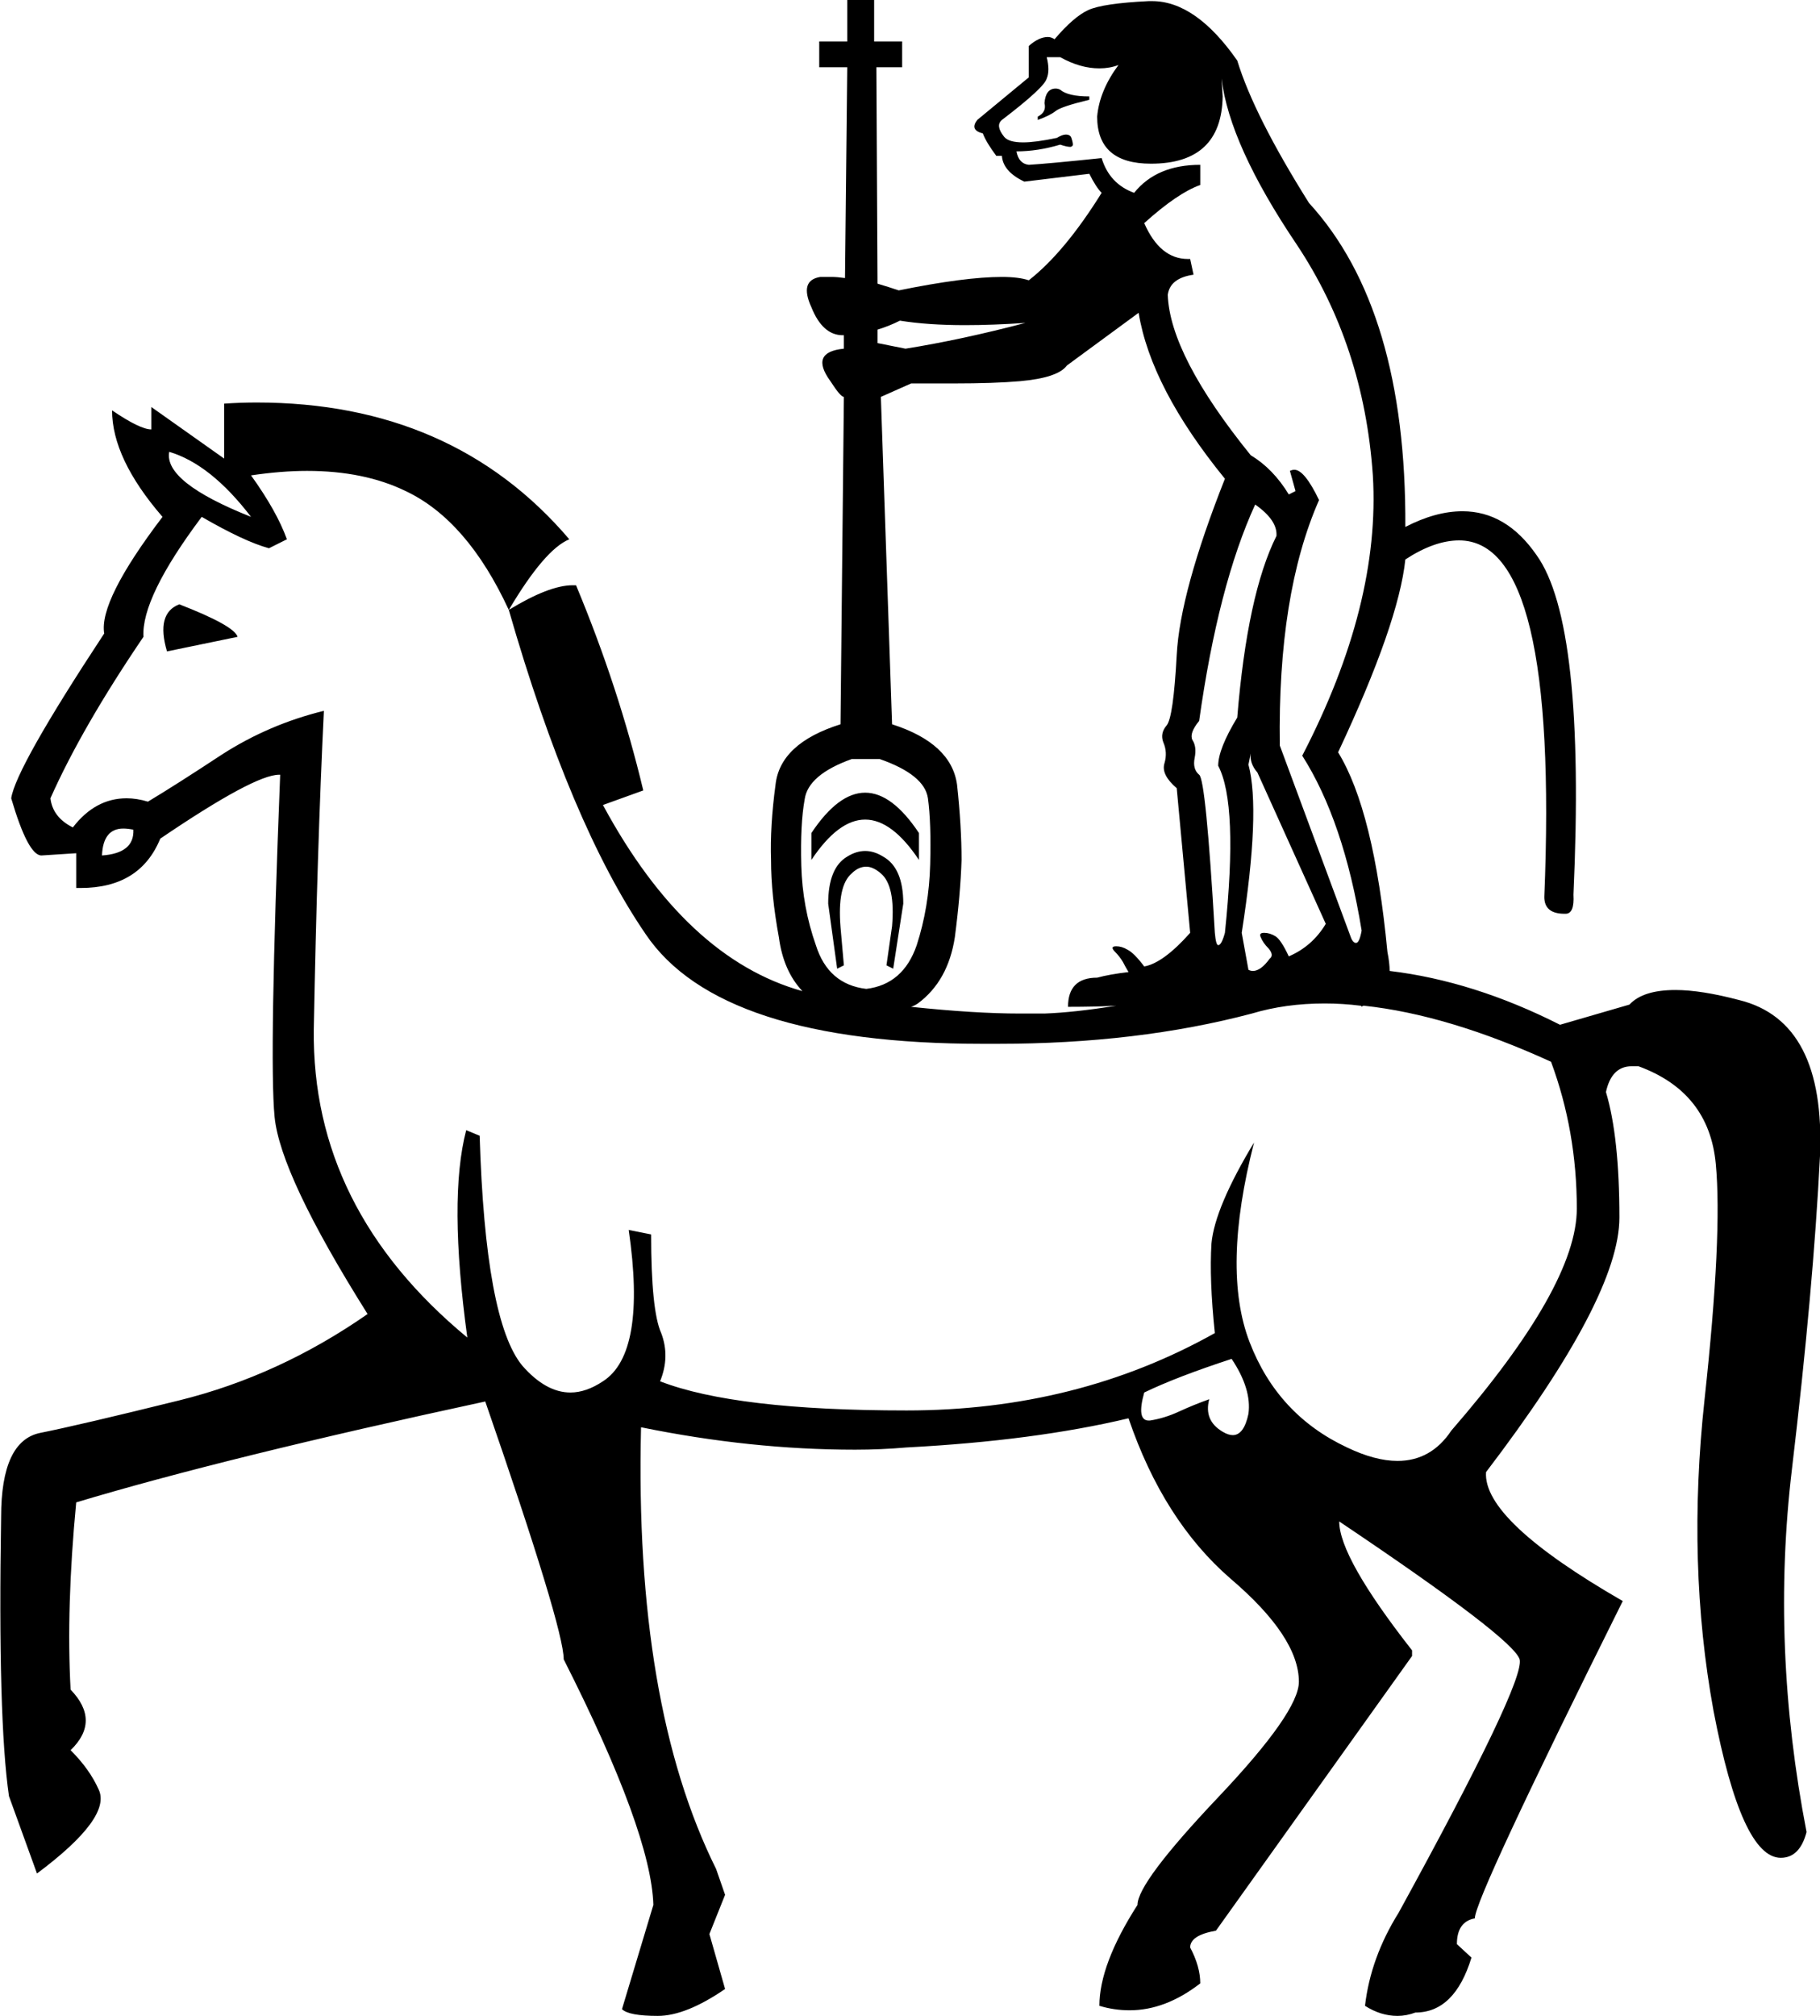 <?xml version='1.0' encoding ='UTF-8' standalone='no'?>
<svg width='16.24' height='17.98' xmlns='http://www.w3.org/2000/svg' xmlns:xlink='http://www.w3.org/1999/xlink'  version='1.1' >
<path style='fill:black; stroke:none' d=' M 9.42 0.79  Q 9.33 0.79 9.32 0.92  Q 9.34 1 9.26 1.04  L 9.26 1.07  Q 9.37 1.03 9.42 0.99  Q 9.47 0.95 9.72 0.89  L 9.72 0.86  Q 9.53 0.86 9.46 0.8  Q 9.44 0.79 9.42 0.79  Z  M 7.54 2.48  Q 7.54 2.48 7.54 2.48  L 7.54 2.48  L 7.54 2.48  Z  M 8.03 2.86  Q 8.28 2.9 8.61 2.9  Q 8.86 2.9 9.15 2.88  L 9.15 2.88  Q 8.58 3.03 8.08 3.11  L 7.83 3.06  L 7.83 2.94  L 7.83 2.94  Q 7.93 2.91 8.03 2.86  Z  M 1.51 4.03  Q 1.88 4.14 2.24 4.61  Q 1.46 4.3 1.51 4.03  Z  M 1.6 5.39  Q 1.39 5.47 1.49 5.81  L 2.12 5.68  Q 2.09 5.58 1.6 5.39  Z  M 1.1 7.39  Q 1.14 7.39 1.19 7.4  Q 1.2 7.61 0.91 7.63  Q 0.92 7.39 1.1 7.39  Z  M 7.72 7.07  Q 7.48 7.07 7.24 7.43  L 7.24 7.67  Q 7.48 7.31 7.72 7.31  Q 7.96 7.31 8.2 7.67  L 8.2 7.43  Q 7.96 7.07 7.72 7.07  Z  M 9.46 0.51  Q 9.64 0.61 9.81 0.61  Q 9.9 0.61 9.98 0.58  L 9.98 0.58  Q 9.81 0.81 9.79 1.04  Q 9.79 1.46 10.27 1.46  Q 10.9 1.46 10.91 0.86  L 10.9 0.7  L 10.9 0.7  Q 10.97 1.29 11.57 2.18  Q 12.17 3.08 12.25 4.24  Q 12.32 5.39 11.62 6.74  Q 11.99 7.32 12.15 8.3  Q 12.13 8.41 12.1 8.41  Q 12.07 8.41 12.05 8.35  L 11.42 6.65  Q 11.4 5.3 11.77 4.46  Q 11.64 4.19 11.55 4.19  Q 11.53 4.19 11.51 4.2  L 11.56 4.38  L 11.5 4.41  Q 11.36 4.18 11.16 4.06  Q 10.44 3.17 10.42 2.63  Q 10.44 2.48 10.65 2.45  L 10.62 2.31  Q 10.61 2.31 10.6 2.31  Q 10.35 2.31 10.21 1.99  Q 10.51 1.72 10.71 1.65  L 10.71 1.47  Q 10.32 1.47 10.12 1.72  Q 9.9 1.64 9.83 1.41  Q 9.35 1.46 9.18 1.47  Q 9.09 1.46 9.07 1.35  Q 9.26 1.35 9.46 1.29  Q 9.52 1.31 9.55 1.31  Q 9.56 1.31 9.57 1.3  Q 9.58 1.29 9.56 1.23  Q 9.55 1.2 9.51 1.2  Q 9.48 1.2 9.43 1.23  Q 9.24 1.27 9.13 1.27  Q 9 1.27 8.96 1.22  Q 8.88 1.12 8.94 1.07  Q 9.32 0.78 9.34 0.7  Q 9.37 0.63 9.34 0.51  Z  M 11.2 4.5  Q 11.4 4.64 11.39 4.78  Q 11.13 5.3 11.04 6.4  Q 10.87 6.68 10.87 6.83  Q 11.05 7.17 10.93 8.32  Q 10.9 8.43 10.87 8.43  Q 10.85 8.43 10.84 8.32  Q 10.76 6.95 10.7 6.91  Q 10.64 6.86 10.66 6.76  Q 10.68 6.66 10.64 6.6  Q 10.61 6.54 10.7 6.43  Q 10.87 5.22 11.2 4.5  Z  M 7.72 7.59  Q 7.64 7.59 7.56 7.64  Q 7.39 7.74 7.39 8.06  L 7.47 8.64  L 7.53 8.61  L 7.5 8.27  Q 7.47 7.9 7.6 7.79  Q 7.66 7.73 7.73 7.73  Q 7.79 7.73 7.86 7.79  Q 7.99 7.9 7.96 8.26  L 7.91 8.61  L 7.97 8.64  L 8.06 8.06  Q 8.06 7.74 7.88 7.64  Q 7.8 7.59 7.72 7.59  Z  M 11.16 6.72  Q 11.15 6.81 11.22 6.89  L 11.83 8.24  Q 11.71 8.44 11.5 8.53  Q 11.43 8.38 11.38 8.35  Q 11.33 8.32 11.28 8.32  Q 11.23 8.32 11.25 8.36  Q 11.27 8.41 11.32 8.46  Q 11.37 8.52 11.33 8.55  Q 11.25 8.66 11.18 8.66  Q 11.16 8.66 11.14 8.65  L 11.08 8.32  Q 11.25 7.23 11.14 6.82  L 11.16 6.72  Z  M 7.85 6.77  Q 8.25 6.91 8.28 7.12  Q 8.31 7.34 8.3 7.71  Q 8.29 8.09 8.18 8.43  Q 8.06 8.78 7.73 8.82  Q 7.39 8.78 7.28 8.43  Q 7.16 8.09 7.15 7.72  Q 7.14 7.35 7.18 7.13  Q 7.21 6.91 7.6 6.77  Z  M 10.16 2.79  Q 10.27 3.46 10.93 4.27  Q 10.53 5.28 10.5 5.84  Q 10.47 6.4 10.41 6.47  Q 10.35 6.54 10.38 6.62  Q 10.42 6.71 10.39 6.81  Q 10.36 6.91 10.5 7.03  L 10.62 8.32  Q 10.38 8.59 10.21 8.62  Q 10.12 8.5 10.06 8.47  Q 10.01 8.44 9.96 8.44  Q 9.9 8.44 9.95 8.49  Q 9.99 8.53 10.02 8.58  Q 10.04 8.62 10.07 8.67  Q 9.9 8.69 9.79 8.72  Q 9.53 8.72 9.53 8.98  Q 9.78 8.98 9.96 8.97  L 9.96 8.97  Q 9.59 9.03 9.32 9.04  Q 9.22 9.04 9.1 9.04  Q 8.7 9.04 8.13 8.98  L 8.13 8.98  Q 8.16 8.97 8.19 8.95  Q 8.46 8.75 8.52 8.36  Q 8.57 7.98 8.58 7.67  Q 8.58 7.37 8.54 7  Q 8.49 6.63 7.96 6.46  L 7.86 3.54  L 8.13 3.42  Q 8.33 3.42 8.51 3.42  Q 8.87 3.42 9.1 3.4  Q 9.44 3.37 9.52 3.26  L 10.16 2.79  Z  M 10.99 12.12  Q 11.17 12.39 11.14 12.61  Q 11.1 12.8 11 12.8  Q 10.96 12.8 10.91 12.77  Q 10.74 12.67 10.79 12.48  L 10.79 12.48  Q 10.65 12.53 10.52 12.59  Q 10.39 12.65 10.26 12.67  Q 10.25 12.67 10.25 12.67  Q 10.14 12.67 10.21 12.42  Q 10.5 12.28 10.99 12.12  Z  M 7.56 0  L 7.56 0.37  L 7.31 0.37  L 7.31 0.6  L 7.56 0.6  L 7.54 2.48  L 7.54 2.48  Q 7.47 2.47 7.42 2.47  Q 7.37 2.47 7.32 2.47  Q 7.13 2.5 7.24 2.74  Q 7.34 2.99 7.52 2.99  Q 7.52 2.99 7.53 2.99  L 7.53 2.99  L 7.53 3.11  Q 7.22 3.14 7.41 3.4  Q 7.5 3.54 7.53 3.54  L 7.5 6.46  Q 6.96 6.63 6.92 7  Q 6.87 7.37 6.88 7.67  Q 6.88 7.98 6.95 8.36  Q 6.99 8.66 7.16 8.84  L 7.16 8.84  Q 6.12 8.55 5.38 7.18  L 5.74 7.05  Q 5.52 6.13 5.14 5.22  Q 5.12 5.22 5.11 5.22  Q 4.9 5.22 4.54 5.44  Q 5.09 7.35 5.76 8.33  Q 6.42 9.31 8.77 9.31  Q 8.84 9.31 8.9 9.31  Q 10.15 9.31 11.17 9.04  Q 11.47 8.95 11.82 8.95  Q 11.98 8.95 12.14 8.97  L 12.14 8.97  Q 12.15 8.97 12.15 8.98  Q 12.16 8.97 12.17 8.97  L 12.17 8.97  Q 12.92 9.05 13.84 9.47  Q 14.07 10.09 14.07 10.78  Q 14.07 11.47 12.95 12.76  Q 12.77 13.03 12.47 13.03  Q 12.27 13.03 12.02 12.91  Q 11.4 12.62 11.15 11.97  Q 10.9 11.32 11.19 10.19  L 11.19 10.19  Q 10.84 10.77 10.81 11.09  Q 10.79 11.41 10.84 11.89  Q 9.61 12.58 8.09 12.58  Q 6.56 12.58 5.89 12.32  Q 5.98 12.1 5.9 11.89  Q 5.81 11.69 5.81 11.01  L 5.61 10.97  L 5.61 10.97  Q 5.77 12.07 5.38 12.32  Q 5.23 12.42 5.09 12.42  Q 4.87 12.42 4.66 12.18  Q 4.33 11.78 4.28 10.13  L 4.16 10.08  L 4.16 10.08  Q 4 10.69 4.17 11.93  Q 2.78 10.78 2.8 9.18  Q 2.83 7.57 2.89 6.34  L 2.89 6.34  Q 2.4 6.46 1.98 6.73  Q 1.57 7 1.32 7.15  Q 1.22 7.12 1.13 7.12  Q 0.85 7.12 0.65 7.38  Q 0.47 7.29 0.45 7.12  Q 0.73 6.49 1.28 5.68  Q 1.26 5.33 1.8 4.61  Q 2.18 4.83 2.4 4.89  L 2.56 4.81  Q 2.47 4.56 2.24 4.24  Q 2.51 4.2 2.74 4.2  Q 3.25 4.2 3.62 4.38  Q 4.17 4.64 4.54 5.44  Q 4.86 4.9 5.08 4.81  Q 4.04 3.59 2.29 3.59  Q 2.15 3.59 2 3.6  L 2 4.09  L 1.35 3.63  L 1.35 3.83  Q 1.25 3.83 1 3.66  L 1 3.66  Q 1 4.09 1.45 4.61  Q 0.88 5.36 0.93 5.65  Q 0.14 6.85 0.1 7.12  Q 0.25 7.63 0.37 7.63  L 0.68 7.61  L 0.68 7.92  Q 0.7 7.92 0.72 7.92  Q 1.25 7.92 1.43 7.48  Q 2.27 6.91 2.49 6.91  Q 2.5 6.91 2.5 6.91  Q 2.4 9.44 2.45 9.96  Q 2.5 10.48 3.28 11.72  Q 2.49 12.27 1.6 12.49  Q 0.71 12.71 0.36 12.78  Q 0.01 12.85 0.01 13.53  Q -0.02 15.33 0.08 16.02  L 0.33 16.71  Q 1 16.21 0.88 15.96  Q 0.8 15.78 0.63 15.61  Q 0.9 15.35 0.63 15.07  Q 0.59 14.34 0.68 13.4  Q 2.01 13 4.33 12.5  Q 5.03 14.52 5.03 14.8  Q 5.81 16.34 5.83 16.99  L 5.55 17.92  Q 5.61 17.98 5.87 17.98  Q 6.12 17.98 6.47 17.74  L 6.33 17.25  L 6.47 16.9  L 6.39 16.67  Q 5.66 15.2 5.72 12.73  L 5.72 12.73  Q 6.7 12.93 7.63 12.93  Q 7.86 12.93 8.09 12.91  Q 9.23 12.85 10.07 12.65  Q 10.38 13.56 10.98 14.08  Q 11.59 14.6 11.59 15  Q 11.59 15.27 10.87 16.03  Q 10.15 16.79 10.15 16.99  Q 9.81 17.52 9.81 17.89  Q 9.94 17.93 10.08 17.93  Q 10.4 17.93 10.71 17.69  Q 10.71 17.54 10.62 17.37  Q 10.62 17.26 10.85 17.22  L 12.6 14.77  L 12.6 14.72  Q 11.95 13.89 11.95 13.57  L 11.95 13.57  Q 13.5 14.61 13.56 14.8  Q 13.61 15 12.48 17.06  Q 12.23 17.46 12.18 17.89  Q 12.32 17.98 12.47 17.98  Q 12.55 17.98 12.63 17.95  Q 12.98 17.95 13.13 17.46  L 13 17.34  Q 13 17.14 13.16 17.11  Q 13.16 16.93 14.48 14.28  Q 13.23 13.56 13.26 13.13  Q 14.45 11.57 14.45 10.86  Q 14.45 10.14 14.33 9.74  Q 14.38 9.51 14.56 9.51  Q 14.59 9.51 14.62 9.51  Q 15.25 9.74 15.31 10.38  Q 15.37 11.01 15.21 12.48  Q 15.05 13.95 15.29 15.26  Q 15.54 16.57 15.89 16.57  Q 16.06 16.57 16.12 16.34  Q 15.8 14.69 15.99 13.1  Q 16.18 11.5 16.24 10.31  Q 16.29 9.11 15.52 8.92  Q 15.18 8.83 14.95 8.83  Q 14.66 8.83 14.54 8.96  L 13.92 9.14  Q 13.15 8.75 12.4 8.66  L 12.4 8.66  Q 12.4 8.59 12.38 8.49  Q 12.26 7.23 11.94 6.71  Q 12.48 5.56 12.54 4.99  Q 12.8 4.82 13.02 4.82  Q 13.91 4.82 13.78 8  Q 13.78 8.15 13.96 8.15  Q 13.97 8.15 13.97 8.15  Q 14.05 8.15 14.04 7.98  Q 14.15 5.56 13.71 4.95  Q 13.44 4.56 13.05 4.56  Q 12.81 4.56 12.54 4.7  Q 12.55 2.76 11.68 1.81  Q 11.19 1.03 11.04 0.54  Q 10.67 0.01 10.28 0.01  Q 10.26 0.01 10.25 0.01  Q 9.84 0.03 9.71 0.09  Q 9.58 0.15 9.41 0.35  Q 9.38 0.33 9.35 0.33  Q 9.27 0.33 9.18 0.41  L 9.18 0.69  L 8.72 1.07  Q 8.65 1.16 8.77 1.19  Q 8.8 1.27 8.89 1.39  L 8.94 1.39  Q 8.95 1.53 9.14 1.62  L 9.72 1.55  Q 9.78 1.67 9.83 1.72  Q 9.5 2.25 9.18 2.5  Q 9.09 2.47 8.94 2.47  Q 8.61 2.47 8.02 2.59  Q 7.93 2.56 7.83 2.53  L 7.83 2.53  L 7.82 0.6  L 8.05 0.6  L 8.05 0.37  L 7.8 0.37  L 7.8 0  Z '/></svg>
